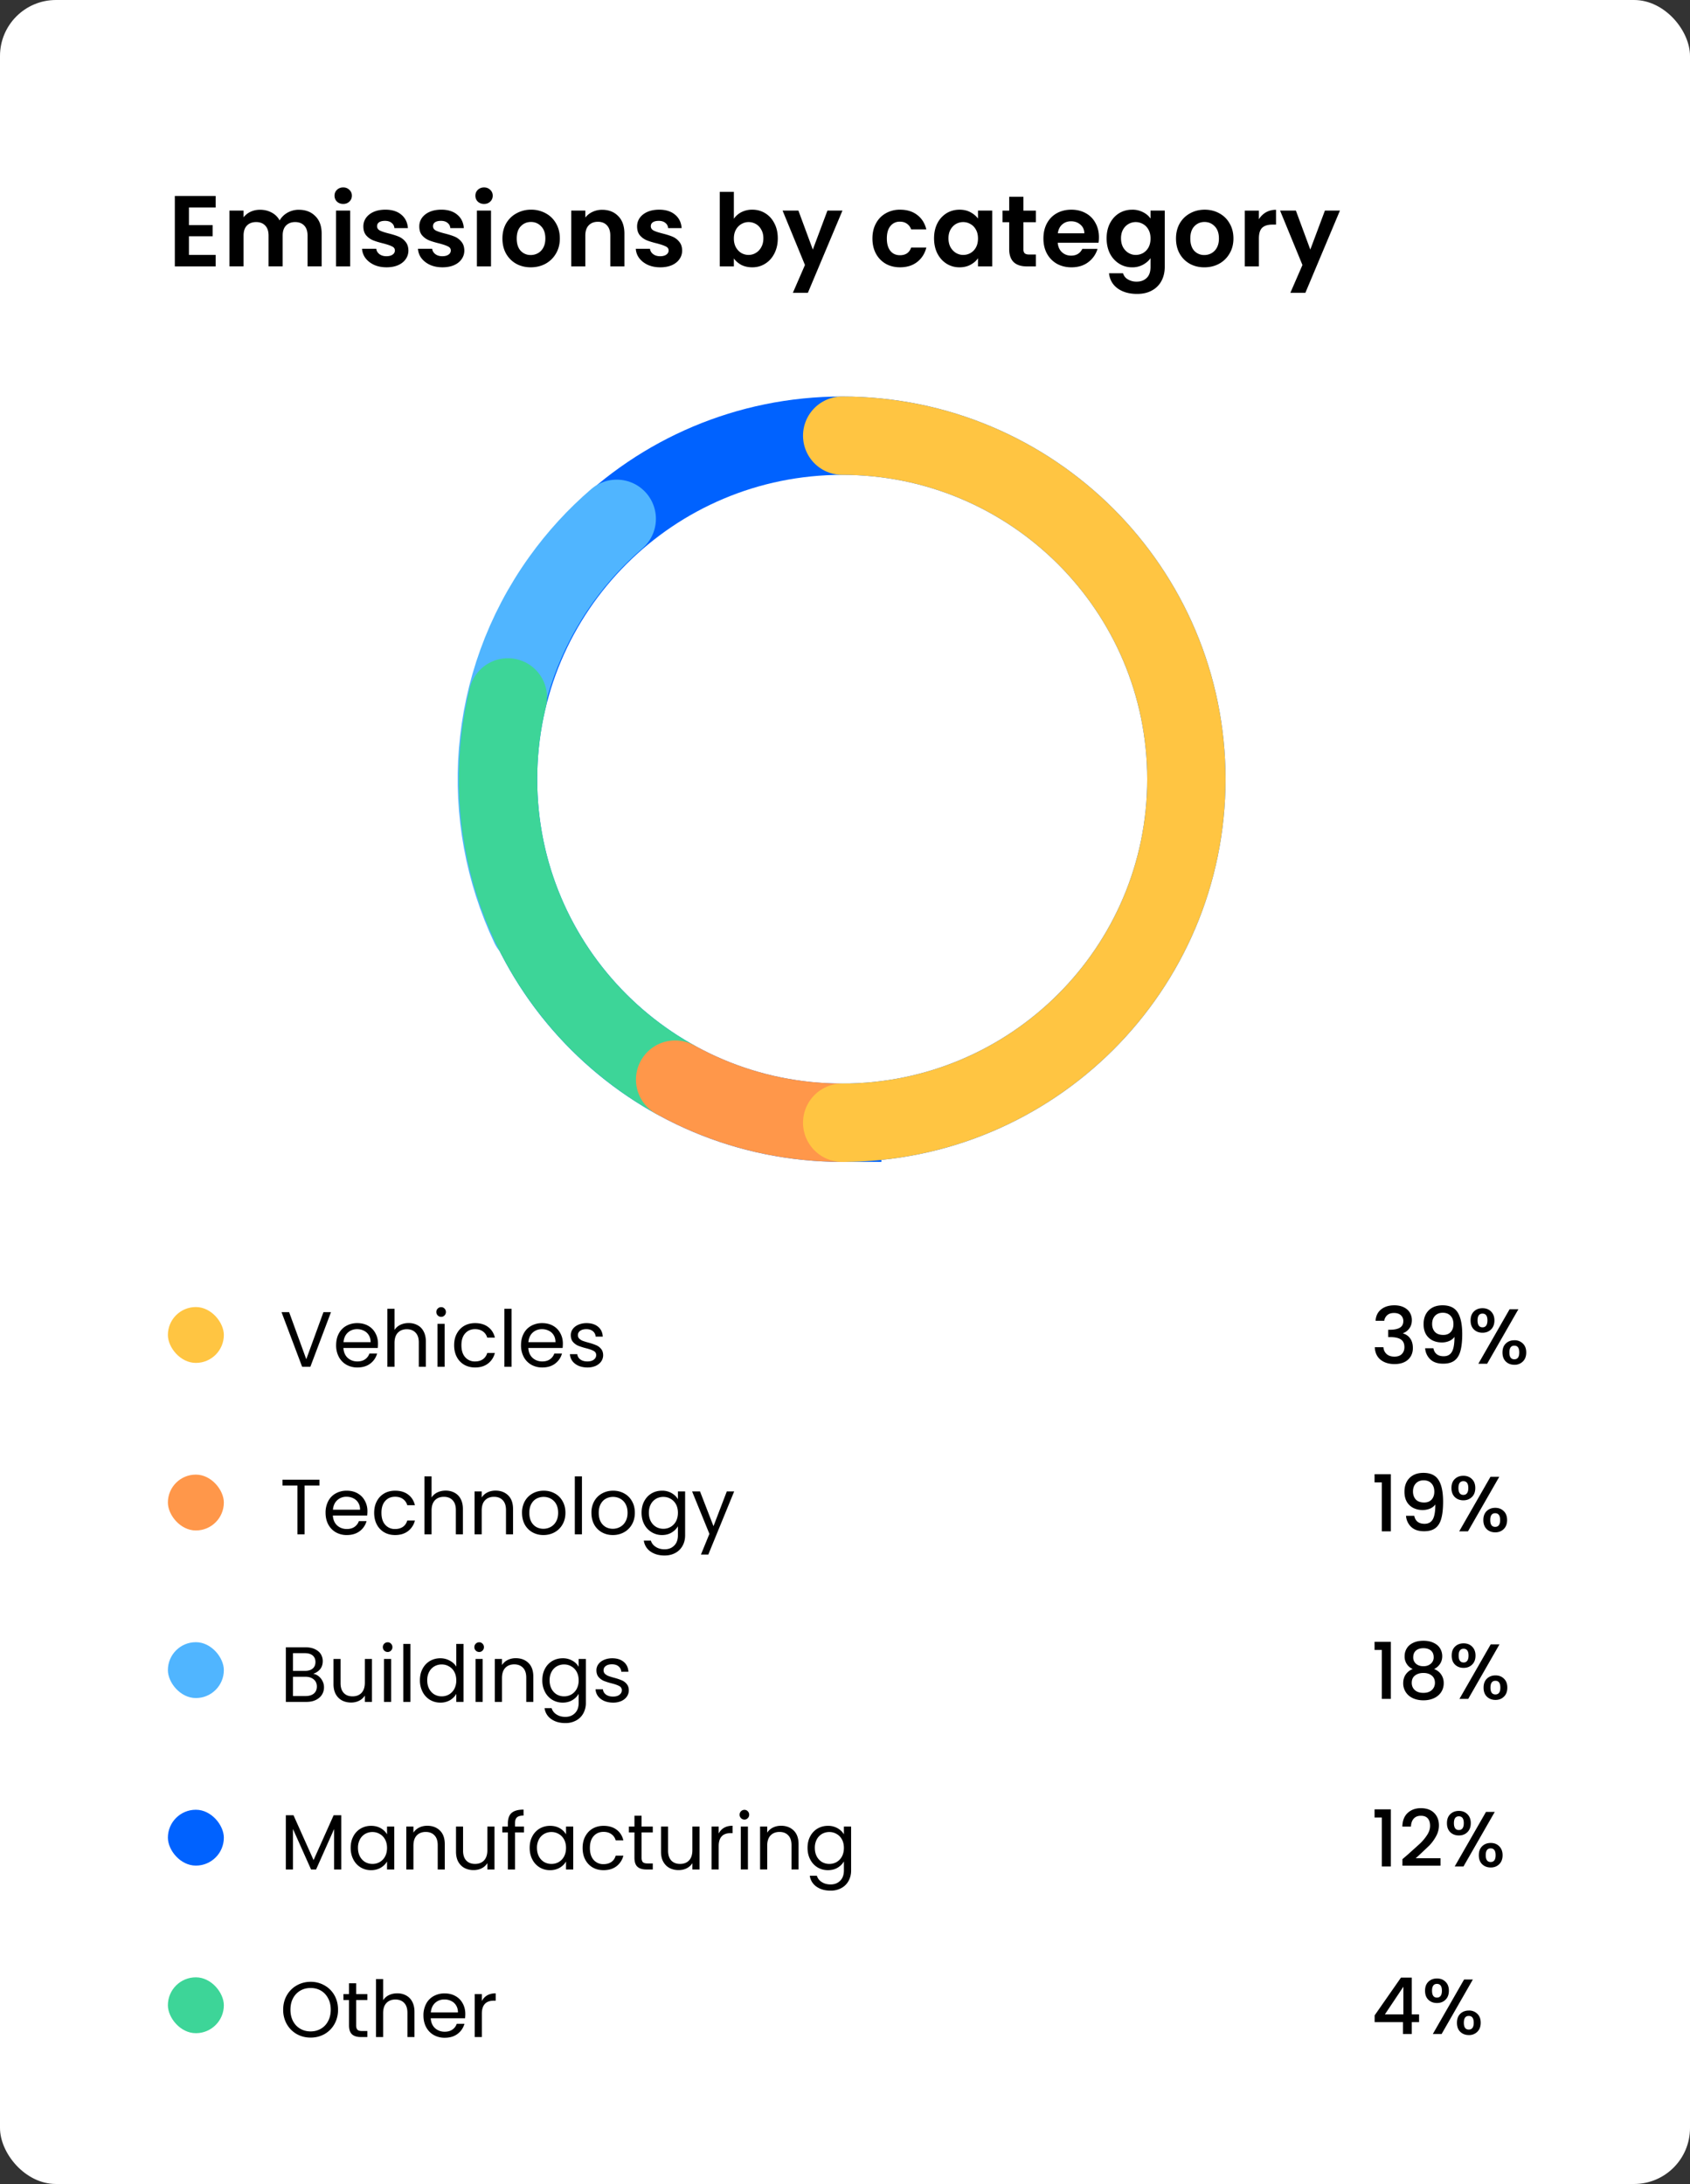 <svg xmlns="http://www.w3.org/2000/svg" width="171" height="221" fill="none" xmlns:v="https://vecta.io/nano"><rect width="100%" height="100%" fill="#333333" stroke="none"/><rect width="171" height="221" rx="5.664" fill="#fff"/><path d="M19.118 20.993v1.784h2.396v1.132h-2.396v1.886h2.701v1.162H17.69v-7.126h4.129v1.162h-2.701zm11.114.234c.693 0 1.25.214 1.672.642.428.421.642 1.013.642 1.774v3.313h-1.427v-3.119c0-.442-.112-.778-.336-1.009-.224-.238-.53-.357-.918-.357s-.697.119-.928.357c-.224.231-.336.567-.336 1.009v3.119h-1.427v-3.119c0-.442-.112-.778-.336-1.009-.224-.238-.53-.357-.918-.357-.394 0-.707.119-.938.357-.224.231-.336.567-.336 1.009v3.119h-1.427v-5.648h1.427v.683a1.91 1.91 0 0 1 .703-.561c.292-.136.612-.204.958-.204.442 0 .836.095 1.183.285a1.93 1.93 0 0 1 .805.795c.184-.326.449-.588.795-.785.353-.197.734-.296 1.142-.296zm4.494-.591c-.252 0-.462-.078-.632-.234-.163-.163-.245-.364-.245-.601s.082-.435.245-.591c.17-.163.381-.245.632-.245s.459.082.622.245a.77.77 0 0 1 .255.591.8.8 0 0 1-.255.601c-.163.156-.37.234-.622.234zm.703.673v5.648h-1.427v-5.648h1.427zm3.673 5.74c-.462 0-.877-.082-1.244-.245-.367-.17-.659-.398-.877-.683a1.74 1.74 0 0 1-.347-.948h1.437c.027.218.133.398.316.54.19.143.425.214.703.214.272 0 .483-.054.632-.163a.49.49 0 0 0 .234-.418c0-.184-.095-.319-.285-.408-.183-.095-.479-.197-.887-.306-.421-.102-.768-.207-1.04-.316a1.85 1.85 0 0 1-.693-.5c-.19-.224-.285-.527-.285-.907 0-.313.088-.598.265-.856.184-.258.442-.462.775-.612.34-.149.737-.224 1.193-.224.673 0 1.21.17 1.611.51.401.333.622.785.663 1.356h-1.366c-.02-.224-.115-.401-.285-.53-.163-.136-.384-.204-.663-.204-.258 0-.459.048-.601.143-.136.095-.204.228-.204.398 0 .19.095.337.285.438.19.095.486.194.887.296.408.102.744.207 1.009.316a1.72 1.72 0 0 1 .683.51c.197.224.299.523.306.897 0 .326-.092.619-.275.877-.177.258-.435.462-.775.612-.333.143-.724.214-1.172.214zm5.657 0c-.462 0-.877-.082-1.244-.245-.367-.17-.659-.398-.877-.683a1.74 1.74 0 0 1-.347-.948h1.438c.027.218.133.398.316.54.19.143.425.214.703.214.272 0 .483-.054.632-.163a.49.49 0 0 0 .235-.418c0-.184-.095-.319-.285-.408-.184-.095-.479-.197-.887-.306-.421-.102-.768-.207-1.04-.316a1.85 1.85 0 0 1-.693-.5c-.19-.224-.285-.527-.285-.907 0-.313.088-.598.265-.856.184-.258.442-.462.775-.612.34-.149.737-.224 1.193-.224.673 0 1.21.17 1.611.51.401.333.622.785.663 1.356h-1.366c-.02-.224-.116-.401-.285-.53-.163-.136-.384-.204-.663-.204-.258 0-.459.048-.601.143-.136.095-.204.228-.204.398 0 .19.095.337.285.438.19.095.486.194.887.296.408.102.744.207 1.009.316s.493.279.683.51c.197.224.299.523.306.897 0 .326-.092.619-.275.877-.177.258-.435.462-.775.612-.333.143-.724.214-1.172.214zm4.22-6.412c-.252 0-.462-.078-.632-.234-.163-.163-.245-.364-.245-.601s.082-.435.245-.591c.17-.163.381-.245.632-.245s.459.082.622.245a.77.77 0 0 1 .255.591.8.8 0 0 1-.255.601c-.163.156-.37.234-.622.234zm.703.673v5.648h-1.427v-5.648h1.427zm4.02 5.74c-.544 0-1.033-.119-1.468-.357-.435-.245-.778-.588-1.03-1.03-.245-.442-.367-.951-.367-1.529s.126-1.087.377-1.529c.258-.442.608-.782 1.05-1.02a3 3 0 0 1 1.478-.367 3 3 0 0 1 1.478.367c.442.238.788.578 1.04 1.02.258.442.387.951.387 1.529s-.133 1.087-.398 1.529a2.71 2.71 0 0 1-1.06 1.03c-.442.238-.938.357-1.488.357zm0-1.244a1.49 1.49 0 0 0 .724-.184c.231-.129.415-.319.55-.571s.204-.557.204-.918c0-.537-.143-.948-.428-1.234-.279-.292-.622-.438-1.03-.438s-.751.146-1.03.438c-.272.285-.408.697-.408 1.234s.133.951.398 1.244a1.35 1.35 0 0 0 1.02.428zm7.225-4.577c.673 0 1.217.214 1.631.642.415.421.622 1.013.622 1.774v3.313h-1.427v-3.119c0-.448-.112-.792-.336-1.03-.224-.245-.53-.367-.917-.367-.394 0-.707.122-.938.367-.224.238-.336.581-.336 1.03v3.119h-1.427v-5.648h1.427v.703c.19-.245.432-.435.724-.571.299-.143.625-.214.979-.214zm5.873 5.821c-.462 0-.877-.082-1.244-.245-.367-.17-.659-.398-.877-.683a1.74 1.74 0 0 1-.347-.948h1.437c.027.218.132.398.316.54.19.143.425.214.703.214.272 0 .483-.054.632-.163a.49.49 0 0 0 .234-.418c0-.184-.095-.319-.285-.408-.184-.095-.479-.197-.887-.306-.421-.102-.768-.207-1.04-.316a1.85 1.85 0 0 1-.693-.5c-.19-.224-.285-.527-.285-.907 0-.313.088-.598.265-.856.183-.258.442-.462.775-.612.34-.149.737-.224 1.193-.224.673 0 1.21.17 1.611.51.401.333.622.785.663 1.356h-1.366c-.02-.224-.115-.401-.285-.53-.163-.136-.384-.204-.663-.204-.258 0-.459.048-.601.143-.136.095-.204.228-.204.398 0 .19.095.337.285.438.19.095.486.194.887.296.408.102.744.207 1.009.316a1.72 1.72 0 0 1 .683.51c.197.224.299.523.306.897 0 .326-.092.619-.275.877-.177.258-.435.462-.775.612-.333.143-.724.214-1.172.214zm7.454-4.914a2.05 2.05 0 0 1 .754-.663 2.37 2.37 0 0 1 1.111-.255c.483 0 .918.119 1.305.357.394.238.703.578.928 1.02.231.435.347.941.347 1.519s-.115 1.091-.347 1.539c-.224.442-.534.785-.928 1.03-.387.245-.822.367-1.305.367-.421 0-.792-.082-1.111-.245a2.21 2.21 0 0 1-.754-.652v.805h-1.427v-7.544h1.427v2.722zm2.987 1.978c0-.34-.071-.632-.214-.877-.136-.251-.319-.442-.55-.571-.224-.129-.469-.194-.734-.194-.258 0-.503.068-.734.204-.224.129-.408.319-.55.571-.136.252-.204.547-.204.887s.068.635.204.887c.143.252.326.445.55.581.231.129.476.194.734.194a1.39 1.39 0 0 0 .734-.204c.231-.136.415-.33.55-.581.143-.252.214-.55.214-.897zm8-2.803l-3.497 8.319h-1.519l1.223-2.814-2.263-5.505h1.601l1.458 3.945 1.478-3.945h1.519zm3.035 2.824c0-.584.119-1.094.357-1.529.238-.442.567-.782.989-1.02a2.83 2.83 0 0 1 1.448-.367c.7 0 1.278.177 1.733.53.462.347.771.836.928 1.468h-1.539a1.09 1.09 0 0 0-.418-.571c-.19-.143-.428-.214-.714-.214a1.17 1.17 0 0 0-.969.448c-.238.292-.357.71-.357 1.254 0 .537.119.955.357 1.254.238.292.561.438.969.438.578 0 .955-.258 1.132-.775h1.539c-.156.612-.466 1.098-.928 1.458s-1.04.54-1.733.54c-.544 0-1.026-.119-1.448-.357-.421-.245-.751-.585-.989-1.02-.238-.442-.357-.955-.357-1.539zm6.235-.02c0-.571.112-1.077.336-1.519a2.55 2.55 0 0 1 .928-1.02c.394-.238.833-.357 1.315-.357.421 0 .788.085 1.101.255.319.17.574.384.765.642v-.805h1.438v5.648h-1.438v-.826c-.183.265-.438.486-.765.663-.319.17-.69.255-1.111.255-.476 0-.911-.122-1.305-.367-.387-.245-.697-.588-.928-1.03-.224-.448-.336-.962-.336-1.539zm4.445.02c0-.347-.068-.642-.204-.887-.136-.251-.319-.442-.55-.571-.231-.136-.479-.204-.744-.204s-.51.064-.734.194-.408.319-.55.571c-.136.245-.204.537-.204.877s.068.639.204.897c.143.252.326.445.55.581.231.136.476.204.734.204a1.5 1.5 0 0 0 .744-.194c.231-.136.415-.326.55-.571.136-.252.204-.551.204-.897zm4.595-1.651v2.732c0 .19.044.33.133.418.095.082.251.122.469.122h.662v1.203h-.897c-1.203 0-1.804-.584-1.804-1.753v-2.722h-.673v-1.172h.673v-1.397h1.437v1.397h1.264v1.172h-1.264zm7.643 1.529c0 .204-.014.387-.041.55h-4.129c.034.408.177.727.429.958s.56.347.927.347c.53 0 .908-.228 1.132-.683h1.539c-.163.544-.475.992-.938 1.346-.462.347-1.029.52-1.702.52-.544 0-1.033-.119-1.468-.357a2.62 2.62 0 0 1-1.009-1.03c-.238-.442-.357-.951-.357-1.529 0-.584.119-1.098.357-1.539s.571-.782.999-1.02.921-.357 1.478-.357c.537 0 1.016.116 1.437.347a2.39 2.39 0 0 1 .989.989c.238.421.357.907.357 1.458zm-1.478-.408c-.007-.367-.14-.659-.398-.877-.258-.224-.574-.336-.948-.336-.353 0-.652.109-.897.326-.238.211-.384.506-.438.887h2.681zm4.834-2.386a2.33 2.33 0 0 1 1.111.255c.32.163.571.377.754.642v-.805h1.438v5.688c0 .523-.105.989-.316 1.397a2.31 2.31 0 0 1-.948.979c-.422.245-.931.367-1.529.367-.802 0-1.462-.187-1.978-.561-.51-.374-.799-.883-.867-1.529h1.417a1.04 1.04 0 0 0 .48.612 1.68 1.68 0 0 0 .907.235c.414 0 .751-.126 1.009-.377.258-.245.387-.618.387-1.121v-.877c-.183.265-.438.486-.764.663a2.24 2.24 0 0 1-1.101.265c-.476 0-.911-.122-1.305-.367a2.6 2.6 0 0 1-.938-1.03c-.224-.448-.336-.962-.336-1.539 0-.571.112-1.077.336-1.519.231-.442.54-.782.928-1.02.394-.238.832-.357 1.315-.357zm1.865 2.916c0-.347-.067-.642-.203-.887-.136-.251-.32-.442-.551-.571a1.44 1.44 0 0 0-.744-.204c-.265 0-.51.064-.734.194a1.49 1.49 0 0 0-.551.571c-.136.245-.204.537-.204.877s.068.639.204.897a1.57 1.57 0 0 0 .551.581c.231.136.476.204.734.204a1.5 1.5 0 0 0 .744-.194c.231-.136.415-.326.551-.571.136-.252.203-.551.203-.897zm5.442 2.916c-.544 0-1.033-.119-1.468-.357-.435-.245-.779-.588-1.03-1.03-.245-.442-.367-.951-.367-1.529s.126-1.087.377-1.529c.258-.442.608-.782 1.05-1.02.442-.245.935-.367 1.478-.367s1.037.122 1.479.367c.441.238.788.578 1.039 1.02.259.442.388.951.388 1.529s-.133 1.087-.398 1.529c-.258.442-.611.785-1.06 1.03-.442.238-.938.357-1.488.357zm0-1.244c.258 0 .499-.061.723-.184a1.39 1.39 0 0 0 .551-.571c.136-.252.204-.557.204-.918 0-.537-.143-.948-.428-1.234-.279-.292-.622-.438-1.03-.438s-.751.146-1.03.438c-.271.285-.407.697-.407 1.234s.132.951.397 1.244a1.35 1.35 0 0 0 1.02.428zm5.522-3.619a2.01 2.01 0 0 1 .714-.703c.299-.17.638-.255 1.019-.255v1.499h-.377c-.449 0-.789.105-1.02.316-.224.211-.336.578-.336 1.101v2.814h-1.427v-5.648h1.427v.877zm8.199-.877l-3.496 8.319h-1.519l1.223-2.814-2.263-5.505h1.6l1.458 3.945 1.478-3.945h1.519z" fill="#000"/><rect x="16.987" y="132.261" width="5.662" height="5.652" rx="2.826" fill="#ffc542"/><path d="M33.489 132.778l-2.085 5.526h-.833l-2.085-5.526h.769l1.736 4.765 1.737-4.765h.761zm4.756 3.187a4.22 4.22 0 0 1-.024.436h-3.473c.026.428.172.764.436 1.007.27.238.595.357.975.357.312 0 .571-.071.777-.214a1.17 1.17 0 0 0 .444-.587h.777c-.116.418-.349.759-.698 1.023s-.782.389-1.3.389a2.22 2.22 0 0 1-1.11-.278 1.98 1.98 0 0 1-.761-.785 2.47 2.47 0 0 1-.277-1.189c0-.45.09-.843.27-1.182s.431-.597.753-.777a2.25 2.25 0 0 1 1.126-.277c.412 0 .777.09 1.094.269a1.83 1.83 0 0 1 .729.746c.175.312.262.666.262 1.062zm-.745-.151c0-.274-.061-.51-.182-.705-.122-.201-.288-.352-.499-.452-.206-.106-.436-.159-.69-.159-.365 0-.677.117-.936.349-.254.233-.399.555-.436.967H37.5zm3.854-1.934c.328 0 .624.071.888.214.264.137.47.346.618.626s.23.621.23 1.023v2.561h-.714v-2.458c0-.433-.108-.764-.325-.991-.217-.233-.513-.349-.888-.349-.381 0-.684.119-.912.357-.222.238-.333.584-.333 1.039v2.402h-.722v-5.867h.722v2.141a1.43 1.43 0 0 1 .587-.516c.254-.121.536-.182.848-.182zm3.288-.627c-.137 0-.254-.047-.349-.142s-.143-.212-.143-.349.048-.254.143-.349.211-.143.349-.143a.44.44 0 0 1 .333.143c.095.095.143.211.143.349a.47.47 0 0 1-.143.349.44.44 0 0 1-.333.142zm.349.706v4.345h-.722v-4.345h.722zm.96 2.165c0-.45.09-.841.27-1.174s.428-.6.745-.785c.322-.185.69-.277 1.102-.277.534 0 .973.129 1.316.388.349.259.579.619.69 1.079h-.777c-.074-.265-.219-.474-.436-.627-.211-.153-.476-.23-.793-.23-.412 0-.745.143-.999.428s-.381.68-.381 1.198.127.927.381 1.213a1.27 1.27 0 0 0 .999.428c.317 0 .581-.074.793-.222a1.12 1.12 0 0 0 .436-.634h.777c-.116.444-.349.801-.698 1.07s-.785.397-1.308.397c-.412 0-.78-.093-1.102-.278a1.94 1.94 0 0 1-.745-.785c-.179-.338-.27-.735-.27-1.189zm5.807-3.687v5.867h-.722v-5.867h.722zm5.194 3.528a4.22 4.22 0 0 1-.024.436h-3.473c.026.428.172.764.436 1.007.27.238.595.357.975.357.312 0 .571-.071.777-.214a1.17 1.17 0 0 0 .444-.587h.777c-.116.418-.349.759-.698 1.023s-.782.389-1.3.389a2.22 2.22 0 0 1-1.11-.278 1.98 1.98 0 0 1-.761-.785 2.47 2.47 0 0 1-.277-1.189c0-.45.09-.843.27-1.182s.431-.597.753-.777a2.25 2.25 0 0 1 1.126-.277c.412 0 .777.09 1.094.269a1.83 1.83 0 0 1 .73.746c.174.312.262.666.262 1.062zm-.745-.151c0-.274-.061-.51-.182-.705a1.14 1.14 0 0 0-.499-.452c-.206-.106-.436-.159-.69-.159-.365 0-.677.117-.936.349-.254.233-.399.555-.436.967h2.743zm3.236 2.562c-.333 0-.632-.056-.896-.167-.264-.116-.473-.275-.626-.476s-.238-.441-.254-.705h.745a.74.74 0 0 0 .301.531c.185.137.425.206.722.206.275 0 .492-.061.65-.182s.238-.275.238-.46c0-.191-.085-.331-.254-.42-.169-.096-.431-.188-.785-.278a6.46 6.46 0 0 1-.793-.254c-.201-.09-.375-.219-.523-.388-.143-.175-.214-.402-.214-.682a1.03 1.03 0 0 1 .198-.611c.132-.185.32-.33.563-.436s.521-.166.832-.166c.481 0 .87.121 1.166.364s.455.577.476 1h-.722a.74.74 0 0 0-.278-.548c-.164-.137-.386-.206-.666-.206-.259 0-.465.056-.618.167s-.23.256-.23.436a.5.5 0 0 0 .135.357 1.16 1.16 0 0 0 .349.222c.143.053.338.113.587.182a5.78 5.78 0 0 1 .761.254 1.26 1.26 0 0 1 .5.365c.143.163.217.377.222.642a1.1 1.1 0 0 1-.198.642c-.132.19-.32.341-.563.452a2.01 2.01 0 0 1-.825.159zm79.742-4.729c.032-.492.219-.875.563-1.15s.793-.412 1.332-.412c.37 0 .69.066.959.198s.474.312.611.539a1.46 1.46 0 0 1 .206.769c0 .328-.087.608-.262.841s-.383.388-.626.468v.031c.312.095.555.27.73.524.174.248.261.568.261.959 0 .312-.071.589-.214.833a1.5 1.5 0 0 1-.634.578c-.28.138-.616.207-1.007.207-.571 0-1.042-.146-1.412-.437-.364-.296-.56-.718-.586-1.268h.872c.021.28.129.51.325.69.196.174.46.261.793.261.322 0 .571-.087.745-.261.175-.18.262-.41.262-.69 0-.37-.119-.632-.357-.785-.233-.159-.592-.238-1.078-.238h-.206v-.745h.214c.428-.006.753-.077.975-.214s.341-.355.341-.651a.77.77 0 0 0-.246-.602c-.164-.154-.396-.23-.698-.23-.296 0-.526.076-.69.23a.9.9 0 0 0-.293.555h-.88zm5.85 2.783c.053.264.166.465.341.603s.409.206.705.206c.376 0 .65-.148.825-.444s.262-.801.262-1.515c-.127.18-.307.32-.54.42a1.89 1.89 0 0 1-.745.143c-.344 0-.655-.069-.936-.206-.28-.143-.502-.352-.666-.626-.158-.281-.237-.619-.237-1.015 0-.582.169-1.044.507-1.388.344-.349.814-.523 1.411-.523.719 0 1.229.24 1.531.721s.46 1.208.46 2.197c0 .682-.059 1.239-.175 1.673-.111.433-.306.761-.587.983s-.668.333-1.165.333c-.566 0-1.002-.148-1.309-.444a1.69 1.69 0 0 1-.515-1.118h.833zm1.007-1.348c.317 0 .565-.098.745-.293.185-.201.277-.466.277-.793 0-.365-.097-.648-.293-.849-.19-.206-.452-.309-.785-.309s-.597.106-.793.317c-.19.206-.285.479-.285.817 0 .322.092.589.277.801.191.206.476.309.857.309zm2.757-1.467c0-.386.111-.687.333-.904.227-.222.518-.333.872-.333s.643.111.865.333.341.518.341.904-.114.69-.341.912-.511.333-.865.333-.645-.111-.872-.333-.333-.526-.333-.912zm4.837-1.134L150.472 138h-.888l3.164-5.519h.888zm-3.632.444c-.333 0-.499.23-.499.69s.166.698.499.698c.159 0 .28-.056.365-.167s.135-.293.135-.531c0-.46-.167-.69-.5-.69zm2.022 3.933c0-.386.111-.687.333-.904.228-.222.518-.333.872-.333a1.16 1.16 0 0 1 .857.333c.227.217.341.518.341.904s-.114.69-.341.912a1.16 1.16 0 0 1-.857.333c-.354 0-.644-.111-.872-.333-.222-.222-.333-.526-.333-.912zm1.198-.69c-.334 0-.5.23-.5.69s.166.69.5.69.499-.23.499-.69-.166-.69-.499-.69z" fill="#000"/><rect x="16.987" y="149.217" width="5.662" height="5.652" rx="2.826" fill="#ff974a"/><path d="M32.324 149.734v.587h-1.506v4.94h-.721v-4.94h-1.515v-.587h3.742zm4.853 3.188c0 .137-.008.282-.024.436H33.68c.026.428.172.764.436 1.007.27.238.595.357.975.357.312 0 .571-.072.777-.215.212-.148.359-.343.444-.586h.777a1.89 1.89 0 0 1-.698 1.023c-.349.259-.782.388-1.3.388a2.22 2.22 0 0 1-1.11-.277 1.98 1.98 0 0 1-.761-.785c-.185-.344-.278-.74-.278-1.19a2.48 2.48 0 0 1 .27-1.181 1.87 1.87 0 0 1 .753-.777 2.25 2.25 0 0 1 1.126-.278c.412 0 .777.09 1.094.27s.56.428.73.745a2.14 2.14 0 0 1 .262 1.063zm-.745-.151c0-.275-.061-.51-.182-.706a1.15 1.15 0 0 0-.5-.452c-.206-.105-.436-.158-.69-.158a1.35 1.35 0 0 0-.936.349c-.254.232-.399.555-.436.967h2.743zm1.428.309c0-.449.09-.84.27-1.173a1.94 1.94 0 0 1 .745-.785c.322-.185.69-.278 1.102-.278.534 0 .973.13 1.316.389.349.259.579.618.69 1.078h-.777c-.074-.264-.219-.473-.436-.626-.211-.154-.476-.23-.793-.23-.412 0-.745.143-.999.428s-.381.679-.381 1.197c0 .524.127.928.381 1.213a1.27 1.27 0 0 0 .999.429c.317 0 .581-.074.793-.222s.357-.36.436-.635h.777a1.93 1.93 0 0 1-.698 1.071c-.349.264-.785.396-1.308.396-.412 0-.78-.092-1.102-.277a1.94 1.94 0 0 1-.745-.785c-.179-.338-.27-.735-.27-1.19zm7.243-2.244c.328 0 .624.072.888.214a1.45 1.45 0 0 1 .618.627c.153.28.23.621.23 1.023v2.561h-.714v-2.458c0-.434-.108-.764-.325-.991-.217-.233-.513-.349-.888-.349-.38 0-.684.119-.912.357-.222.237-.333.584-.333 1.038v2.403h-.722v-5.868h.722v2.141a1.42 1.42 0 0 1 .587-.515c.254-.122.537-.183.848-.183zm5.032 0c.529 0 .957.162 1.285.484s.492.777.492 1.38v2.561h-.714v-2.458c0-.434-.108-.764-.325-.991-.217-.233-.513-.349-.888-.349-.381 0-.685.119-.912.357s-.333.584-.333 1.038v2.403h-.721v-4.345h.721v.618c.143-.222.336-.394.579-.515s.521-.183.817-.183zm4.85 4.496c-.407 0-.777-.092-1.11-.277a2.02 2.02 0 0 1-.777-.785c-.185-.344-.278-.74-.278-1.19a2.35 2.35 0 0 1 .285-1.173 1.98 1.98 0 0 1 .793-.785c.333-.185.706-.278 1.118-.278s.785.093 1.118.278c.333.179.595.439.785.777.196.338.293.732.293 1.181s-.1.846-.301 1.19a2.05 2.05 0 0 1-.801.785c-.338.185-.714.277-1.126.277zm0-.634a1.52 1.52 0 0 0 .73-.183 1.36 1.36 0 0 0 .547-.547c.143-.243.214-.539.214-.888s-.069-.645-.206-.888a1.32 1.32 0 0 0-.539-.539 1.47 1.47 0 0 0-.721-.182 1.49 1.49 0 0 0-.73.182c-.217.116-.391.296-.523.539s-.198.539-.198.888.063.653.19.896a1.34 1.34 0 0 0 .523.547 1.48 1.48 0 0 0 .714.175zm3.898-5.305v5.868h-.721v-5.868h.721zm3.125 5.939c-.407 0-.777-.092-1.11-.277a2.02 2.02 0 0 1-.777-.785c-.185-.344-.278-.74-.278-1.19a2.35 2.35 0 0 1 .285-1.173 1.98 1.98 0 0 1 .793-.785c.333-.185.706-.278 1.118-.278s.785.093 1.118.278c.333.179.595.439.785.777.196.338.293.732.293 1.181s-.1.846-.301 1.19a2.05 2.05 0 0 1-.801.785c-.338.185-.714.277-1.126.277zm0-.634a1.52 1.52 0 0 0 .73-.183 1.36 1.36 0 0 0 .547-.547c.143-.243.214-.539.214-.888s-.069-.645-.206-.888a1.32 1.32 0 0 0-.539-.539 1.47 1.47 0 0 0-.721-.182 1.49 1.49 0 0 0-.73.182c-.217.116-.391.296-.523.539s-.198.539-.198.888.063.653.19.896a1.34 1.34 0 0 0 .523.547 1.48 1.48 0 0 0 .714.175zm4.969-3.854a1.91 1.91 0 0 1 .983.246c.285.164.497.37.634.619v-.793h.729v4.44c0 .396-.085.748-.254 1.054a1.8 1.8 0 0 1-.73.73c-.312.174-.677.262-1.094.262-.571 0-1.047-.135-1.427-.405a1.58 1.58 0 0 1-.674-1.102h.714c.079.264.243.476.492.634.248.164.547.246.896.246.397 0 .719-.124.967-.372.254-.249.381-.598.381-1.047v-.912c-.143.254-.354.465-.634.634s-.608.254-.983.254a2.01 2.01 0 0 1-1.791-1.086c-.18-.344-.27-.735-.27-1.174s.09-.832.27-1.165c.18-.339.425-.6.737-.785s.669-.278 1.054-.278zm1.618 2.236c0-.327-.066-.613-.198-.856s-.312-.428-.539-.555c-.222-.132-.468-.198-.737-.198a1.46 1.46 0 0 0-.737.19 1.38 1.38 0 0 0-.531.555c-.132.243-.198.529-.198.856 0 .333.066.624.198.873.132.243.309.43.531.562a1.46 1.46 0 0 0 .737.191 1.46 1.46 0 0 0 .737-.191c.227-.132.407-.319.539-.562.132-.249.198-.537.198-.865zm5.691-2.164l-2.617 6.39h-.745l.856-2.093-1.752-4.297h.801l1.364 3.52 1.348-3.52h.745zm64.796-.915v-.825h1.649v5.78h-.912v-4.955h-.737zm4.017 3.385c.053.265.166.466.341.603s.409.206.705.206c.376 0 .651-.148.825-.444s.262-.801.262-1.514a1.25 1.25 0 0 1-.539.42 1.92 1.92 0 0 1-.746.143 2.1 2.1 0 0 1-.935-.206 1.61 1.61 0 0 1-.666-.627c-.159-.28-.238-.618-.238-1.015 0-.581.169-1.044.507-1.387.344-.349.814-.524 1.412-.524.718 0 1.229.241 1.53.722.306.476.46 1.208.46 2.196 0 .682-.058 1.24-.175 1.673-.111.434-.306.761-.586.983s-.669.333-1.166.333c-.566 0-1.002-.148-1.308-.444a1.69 1.69 0 0 1-.516-1.118h.833zm1.007-1.347c.317 0 .565-.098.745-.294s.278-.465.278-.793c0-.364-.098-.647-.294-.848-.19-.206-.452-.309-.785-.309s-.597.105-.793.317c-.19.206-.285.478-.285.816 0 .323.092.59.277.801.191.206.476.31.857.31zm2.757-1.467c0-.386.111-.688.333-.904.228-.222.518-.333.873-.333s.642.111.864.333c.227.216.341.518.341.904s-.114.689-.341.911-.51.334-.864.334-.645-.111-.873-.334c-.222-.222-.333-.525-.333-.911zm4.837-1.134l-3.164 5.518h-.888l3.164-5.518h.888zm-3.631.444c-.334 0-.5.23-.5.69s.166.697.5.697c.158 0 .28-.055.364-.166.09-.116.135-.293.135-.531 0-.46-.166-.69-.499-.69zm2.021 3.933c0-.386.111-.688.333-.904.228-.222.518-.333.873-.333.349 0 .634.111.856.333.227.216.341.518.341.904s-.114.689-.341.911-.507.333-.856.333c-.355 0-.645-.111-.873-.333-.222-.222-.333-.525-.333-.911zm1.198-.69c-.333 0-.5.23-.5.69s.167.689.5.689.499-.229.499-.689-.166-.69-.499-.69z" fill="#000"/><rect x="16.987" y="166.174" width="5.662" height="5.652" rx="2.826" fill="#50b5ff"/><path d="M31.689 169.371a1.13 1.13 0 0 1 .547.246c.169.132.301.296.396.491a1.36 1.36 0 0 1 .151.627 1.4 1.4 0 0 1-.214.761c-.143.222-.352.399-.626.531s-.589.19-.959.19h-2.061v-5.526h1.982c.375 0 .695.063.959.19s.463.288.595.5a1.32 1.32 0 0 1 .198.713c0 .328-.09.6-.27.817-.174.211-.407.365-.698.46zm-2.046-.294h1.213c.338 0 .6-.079.785-.237s.277-.378.277-.659-.093-.499-.277-.658-.452-.238-.801-.238h-1.197v1.792zm1.277 2.546c.359 0 .64-.085.84-.254s.301-.405.301-.706c0-.306-.106-.547-.317-.721-.211-.18-.494-.27-.848-.27h-1.253v1.951h1.277zm6.718-3.751v4.345h-.721v-.642c-.138.222-.33.396-.579.523-.243.122-.513.183-.809.183-.338 0-.642-.069-.912-.206-.27-.143-.484-.355-.642-.635-.153-.28-.23-.621-.23-1.023v-2.545h.714v2.45c0 .428.108.759.325.991s.513.341.888.341c.386 0 .69-.119.912-.356s.333-.585.333-1.039v-2.387h.721zm1.591-.706c-.138 0-.254-.047-.349-.142s-.143-.212-.143-.349.048-.254.143-.349.211-.143.349-.143a.44.44 0 0 1 .333.143c.095.095.143.211.143.349a.47.47 0 0 1-.143.349.44.44 0 0 1-.333.142zm.349.706v4.345h-.722v-4.345h.722zm1.951-1.522v5.867h-.722v-5.867h.722zm.96 3.679c0-.444.09-.833.27-1.166a1.96 1.96 0 0 1 .737-.785 2.07 2.07 0 0 1 1.063-.277 1.94 1.94 0 0 1 .944.238c.291.153.513.356.666.61v-2.299h.73v5.867h-.73v-.816c-.143.259-.354.473-.634.642a1.91 1.91 0 0 1-.983.246c-.386 0-.737-.096-1.055-.286a1.99 1.99 0 0 1-.737-.801 2.49 2.49 0 0 1-.27-1.173zm3.679.008c0-.328-.066-.613-.198-.857a1.36 1.36 0 0 0-.539-.555c-.222-.132-.468-.198-.737-.198a1.47 1.47 0 0 0-.737.19 1.38 1.38 0 0 0-.531.556c-.132.243-.198.528-.198.856s.066.624.198.872c.132.243.309.431.531.563a1.46 1.46 0 0 0 .737.19 1.46 1.46 0 0 0 .737-.19 1.42 1.42 0 0 0 .539-.563 1.81 1.81 0 0 0 .198-.864zm2.322-2.871c-.138 0-.254-.047-.349-.142s-.143-.212-.143-.349.048-.254.143-.349.211-.143.349-.143a.44.44 0 0 1 .333.143c.095.095.143.211.143.349a.47.47 0 0 1-.143.349.44.44 0 0 1-.333.142zm.349.706v4.345h-.722v-4.345h.722zm3.347-.079c.529 0 .957.161 1.285.484.328.317.492.777.492 1.379v2.561h-.714v-2.458c0-.433-.108-.764-.325-.991s-.513-.349-.888-.349c-.381 0-.684.119-.912.357-.222.238-.333.584-.333 1.039v2.402h-.722v-4.345h.722v.619c.143-.222.336-.394.579-.516a1.84 1.84 0 0 1 .817-.182zm4.747.008a1.91 1.91 0 0 1 .983.246 1.62 1.62 0 0 1 .634.618v-.793h.73v4.44a2.15 2.15 0 0 1-.254 1.055 1.79 1.79 0 0 1-.73.729 2.2 2.2 0 0 1-1.094.262c-.571 0-1.047-.135-1.427-.404a1.58 1.58 0 0 1-.674-1.102h.714a1.12 1.12 0 0 0 .492.634c.248.164.547.246.896.246.396 0 .719-.124.967-.373.254-.248.381-.597.381-1.047v-.911a1.74 1.74 0 0 1-.634.634c-.28.169-.608.254-.983.254-.386 0-.737-.096-1.055-.286a1.99 1.99 0 0 1-.737-.801 2.49 2.49 0 0 1-.27-1.173c0-.444.09-.833.27-1.166a1.96 1.96 0 0 1 .737-.785c.317-.185.669-.277 1.055-.277zm1.617 2.236c0-.328-.066-.613-.198-.857a1.36 1.36 0 0 0-.539-.555c-.222-.132-.468-.198-.737-.198a1.47 1.47 0 0 0-.737.19c-.222.127-.399.312-.531.556s-.198.528-.198.856.066.624.198.872c.132.243.309.431.531.563a1.46 1.46 0 0 0 .737.19 1.46 1.46 0 0 0 .737-.19 1.42 1.42 0 0 0 .539-.563 1.81 1.81 0 0 0 .198-.864zm3.487 2.252c-.333 0-.632-.056-.896-.167-.264-.116-.473-.275-.626-.476s-.238-.441-.254-.705h.745c.021.216.122.394.301.531.185.137.425.206.722.206.275 0 .492-.061.65-.182s.238-.275.238-.46a.45.45 0 0 0-.254-.42c-.169-.096-.431-.188-.785-.278a6.28 6.28 0 0 1-.793-.254c-.201-.089-.375-.219-.523-.388-.143-.175-.214-.402-.214-.682a1.03 1.03 0 0 1 .198-.611c.132-.185.32-.33.563-.436s.521-.166.833-.166c.481 0 .87.121 1.166.365s.455.576.476.999h-.721a.74.74 0 0 0-.278-.548c-.164-.137-.386-.206-.666-.206-.259 0-.465.056-.618.167s-.23.256-.23.436a.5.5 0 0 0 .135.357 1.16 1.16 0 0 0 .349.222c.143.053.338.113.587.182a5.77 5.77 0 0 1 .761.254 1.26 1.26 0 0 1 .5.365c.143.163.217.378.222.642a1.1 1.1 0 0 1-.198.642c-.132.19-.32.341-.563.452a2.01 2.01 0 0 1-.825.159zm77.045-5.332v-.824h1.649v5.78h-.912v-4.956h-.737zm3.866 1.935a1.36 1.36 0 0 1-.824-1.3c0-.286.071-.547.214-.785s.356-.426.642-.563c.285-.143.634-.214 1.047-.214.407 0 .753.071 1.038.214.291.137.508.325.65.563s.215.499.215.785c0 .296-.077.557-.23.785a1.49 1.49 0 0 1-.595.515c.301.111.539.293.714.547a1.5 1.5 0 0 1 .261.88 1.62 1.62 0 0 1-.261.912c-.175.264-.418.468-.73.611s-.666.214-1.062.214-.751-.072-1.063-.214-.547-.347-.721-.611a1.62 1.62 0 0 1-.262-.912c0-.344.087-.639.262-.888a1.47 1.47 0 0 1 .705-.539zm2.117-1.189c0-.296-.092-.524-.277-.682s-.439-.238-.761-.238-.569.079-.754.238-.277.388-.277.69a.83.83 0 0 0 .285.65c.196.164.444.246.746.246s.549-.085.745-.254a.82.82 0 0 0 .293-.65zm-1.038 1.585c-.349 0-.635.088-.857.262s-.325.415-.325.738c0 .301.106.547.317.737s.5.277.865.277c.359 0 .642-.095.848-.285s.317-.433.317-.729c0-.318-.108-.563-.325-.738-.211-.174-.492-.262-.84-.262zm2.86-1.76c0-.386.111-.687.333-.904s.518-.333.872-.333.642.111.864.333.341.518.341.904-.114.69-.341.912-.51.333-.864.333-.645-.111-.872-.333-.333-.526-.333-.912zm4.836-1.134l-3.163 5.519h-.889l3.164-5.519h.888zm-3.631.444c-.333 0-.5.23-.5.69s.167.698.5.698a.43.43 0 0 0 .364-.167c.09-.116.135-.293.135-.531 0-.46-.166-.69-.499-.69zm2.022 3.933c0-.386.111-.687.333-.904s.518-.333.872-.333.634.111.856.333c.228.217.341.518.341.904s-.113.69-.341.912c-.222.222-.507.333-.856.333s-.645-.111-.872-.333-.333-.526-.333-.912zm1.197-.69c-.333 0-.5.23-.5.69s.167.69.5.69.499-.23.499-.69-.166-.69-.499-.69z" fill="#000"/><rect x="16.987" y="183.13" width="5.662" height="5.652" rx="2.826" fill="#0062ff"/><path d="M34.528 183.687v5.487h-.722v-4.091l-1.824 4.091h-.508l-1.832-4.099v4.099h-.721v-5.487h.777l2.03 4.535 2.03-4.535h.769zm.954 3.299c0-.444.09-.833.27-1.166a1.96 1.96 0 0 1 .737-.785c.317-.185.669-.278 1.055-.278.381 0 .711.082.991.246s.489.37.626.619v-.793h.73v4.345h-.73v-.809c-.143.254-.357.465-.642.635a1.92 1.92 0 0 1-.983.245 1.97 1.97 0 0 1-1.047-.285 1.99 1.99 0 0 1-.737-.801c-.179-.344-.27-.735-.27-1.173zm3.679.007c0-.327-.066-.613-.198-.856s-.312-.428-.539-.555c-.222-.132-.468-.198-.737-.198a1.46 1.46 0 0 0-.737.19 1.38 1.38 0 0 0-.531.555 1.77 1.77 0 0 0-.198.857c0 .328.066.623.198.872.132.243.309.431.531.563a1.46 1.46 0 0 0 .737.19 1.46 1.46 0 0 0 .737-.19 1.42 1.42 0 0 0 .539-.563c.132-.249.198-.537.198-.865zm4.066-2.243c.529 0 .957.161 1.285.483s.492.777.492 1.38v2.561h-.714v-2.458c0-.434-.108-.764-.325-.991-.217-.233-.513-.349-.888-.349-.381 0-.684.119-.912.357-.222.238-.333.584-.333 1.038v2.403h-.721v-4.345h.721v.618c.143-.222.336-.394.579-.515s.521-.182.817-.182zm6.808.079v4.345h-.722v-.642a1.42 1.42 0 0 1-.579.523c-.243.122-.513.182-.809.182a1.97 1.97 0 0 1-.912-.206c-.27-.142-.484-.354-.642-.634-.153-.28-.23-.621-.23-1.023v-2.545h.714v2.45c0 .428.108.758.325.991.217.227.513.341.888.341.386 0 .69-.119.912-.357s.333-.584.333-1.039v-2.386h.722zm2.986.595h-.912v3.75h-.722v-3.75h-.563v-.595h.563v-.309c0-.487.124-.841.373-1.063.254-.227.658-.341 1.213-.341v.603c-.317 0-.542.063-.674.19s-.19.325-.19.611v.309h.912v.595zm.572 1.562c0-.444.09-.833.27-1.166a1.96 1.96 0 0 1 .737-.785c.317-.185.669-.278 1.055-.278.38 0 .711.082.991.246s.489.37.626.619v-.793h.73v4.345h-.73v-.809c-.143.254-.357.465-.642.635a1.92 1.92 0 0 1-.983.245 1.97 1.97 0 0 1-1.047-.285 1.99 1.99 0 0 1-.737-.801c-.179-.344-.27-.735-.27-1.173zm3.679.007c0-.327-.066-.613-.198-.856s-.312-.428-.539-.555c-.222-.132-.468-.198-.737-.198a1.46 1.46 0 0 0-.737.19 1.38 1.38 0 0 0-.531.555 1.77 1.77 0 0 0-.198.857c0 .328.066.623.198.872.132.243.309.431.531.563a1.46 1.46 0 0 0 .737.19 1.46 1.46 0 0 0 .737-.19 1.42 1.42 0 0 0 .539-.563c.132-.249.198-.537.198-.865zm1.679 0c0-.449.09-.84.27-1.173s.428-.6.745-.785c.322-.185.69-.278 1.102-.278.534 0 .973.13 1.316.389.349.259.579.618.69 1.078h-.777a1.11 1.11 0 0 0-.436-.626c-.212-.153-.476-.23-.793-.23-.412 0-.745.143-.999.428s-.381.679-.381 1.197c0 .524.127.928.381 1.214a1.27 1.27 0 0 0 .999.428c.317 0 .581-.074.793-.222s.357-.36.436-.635h.777a1.93 1.93 0 0 1-.698 1.071c-.349.264-.785.396-1.308.396-.412 0-.78-.092-1.102-.277a1.94 1.94 0 0 1-.745-.785c-.179-.338-.27-.735-.27-1.19zm5.966-1.569v2.561c0 .211.045.362.135.452.09.084.246.126.468.126h.531v.611h-.65c-.402 0-.703-.093-.904-.278s-.301-.489-.301-.911v-2.561h-.563v-.595h.563v-1.094h.721v1.094h1.134v.595h-1.134zm5.862-.595v4.345h-.722v-.642c-.138.222-.33.396-.579.523-.243.122-.513.182-.809.182a1.97 1.97 0 0 1-.912-.206c-.27-.142-.484-.354-.642-.634s-.23-.621-.23-1.023v-2.545h.714v2.45c0 .428.108.758.325.991.217.227.513.341.888.341.386 0 .69-.119.912-.357s.333-.584.333-1.039v-2.386h.722zm1.94.706a1.39 1.39 0 0 1 .539-.579c.238-.138.526-.206.864-.206v.745h-.19c-.809 0-1.213.439-1.213 1.316v2.363h-.722v-4.345h.722v.706zm2.609-1.412a.47.47 0 0 1-.349-.143c-.095-.095-.143-.211-.143-.348s.048-.254.143-.349.212-.143.349-.143a.44.44 0 0 1 .333.143c.095.095.143.211.143.349a.47.47 0 0 1-.143.348c-.09.096-.201.143-.333.143zm.349.706v4.345h-.722v-4.345h.722zm3.347-.079c.529 0 .957.161 1.285.483s.492.777.492 1.38v2.561h-.714v-2.458c0-.434-.108-.764-.325-.991-.217-.233-.513-.349-.888-.349-.381 0-.684.119-.912.357-.222.238-.333.584-.333 1.038v2.403h-.722v-4.345h.722v.618c.143-.222.336-.394.579-.515.248-.122.521-.182.817-.182zm4.747.007a1.91 1.91 0 0 1 .983.246c.285.164.497.37.634.619v-.793h.73v4.44a2.15 2.15 0 0 1-.254 1.055 1.79 1.79 0 0 1-.73.729 2.2 2.2 0 0 1-1.094.262c-.571 0-1.047-.135-1.427-.405a1.58 1.58 0 0 1-.674-1.102h.714a1.12 1.12 0 0 0 .492.635c.249.163.547.245.896.245.396 0 .719-.124.967-.372.254-.249.381-.598.381-1.047v-.912c-.143.254-.354.465-.634.635s-.608.253-.983.253c-.386 0-.737-.095-1.055-.285a2 2 0 0 1-.737-.801c-.18-.344-.27-.735-.27-1.173 0-.444.09-.833.27-1.166a1.96 1.96 0 0 1 .737-.785c.317-.185.669-.278 1.055-.278zm1.617 2.236c0-.327-.066-.613-.198-.856s-.312-.428-.539-.555c-.222-.132-.468-.198-.737-.198a1.46 1.46 0 0 0-.737.19 1.38 1.38 0 0 0-.531.555 1.77 1.77 0 0 0-.198.857c0 .328.066.623.198.872.132.243.309.431.531.563a1.46 1.46 0 0 0 .737.19 1.46 1.46 0 0 0 .737-.19 1.42 1.42 0 0 0 .539-.563c.132-.249.198-.537.198-.865zm53.694-3.079v-.825h1.649v5.781h-.912v-4.956h-.737zm3.39 3.727l1.198-1.079a4.85 4.85 0 0 0 .737-.888c.196-.306.294-.613.294-.92 0-.317-.077-.565-.23-.745s-.384-.27-.706-.27c-.312 0-.555.101-.73.302-.169.195-.259.46-.269.793h-.872c.015-.603.195-1.063.539-1.38s.79-.484 1.324-.484c.576 0 1.025.159 1.348.476s.491.74.491 1.269c0 .38-.097.748-.293 1.102a4.34 4.34 0 0 1-.69.943l-1.015.96-.356.317h2.513v.753h-3.853v-.658l.57-.491zm3.934-3.156c0-.386.111-.687.333-.904.228-.222.518-.333.873-.333s.642.111.864.333.341.518.341.904-.114.69-.341.912-.51.333-.864.333-.645-.111-.873-.333c-.222-.222-.333-.526-.333-.912zm4.837-1.134l-3.164 5.519h-.888l3.164-5.519h.888zm-3.631.444c-.333 0-.5.23-.5.69s.167.697.5.697c.158 0 .28-.055.364-.166.09-.116.135-.293.135-.531 0-.46-.166-.69-.499-.69zm2.022 3.933c0-.386.111-.687.333-.904.227-.222.518-.333.872-.333s.634.111.856.333.341.518.341.904-.114.69-.341.912-.507.333-.856.333-.645-.111-.872-.333-.333-.526-.333-.912zm1.197-.69c-.333 0-.5.23-.5.69s.167.69.5.69.499-.23.499-.69-.166-.69-.499-.69z" fill="#000"/><rect x="16.987" y="200.087" width="5.662" height="5.652" rx="2.826" fill="#3dd598"/><path d="M31.428 206.186c-.513 0-.981-.119-1.403-.357s-.759-.579-1.007-1.007a2.93 2.93 0 0 1-.365-1.459c0-.539.122-1.023.365-1.451.248-.433.584-.769 1.007-1.007s.891-.364 1.403-.364a2.78 2.78 0 0 1 1.411.364 2.59 2.59 0 0 1 .999.999c.243.428.365.915.365 1.459a2.9 2.9 0 0 1-.365 1.459 2.65 2.65 0 0 1-.999 1.007c-.423.238-.893.357-1.411.357zm0-.626c.386 0 .732-.09 1.039-.27a1.86 1.86 0 0 0 .729-.769c.18-.333.27-.719.27-1.158s-.09-.83-.27-1.157c-.174-.333-.415-.59-.721-.77s-.655-.269-1.047-.269-.74.09-1.047.269a1.93 1.93 0 0 0-.73.77c-.174.327-.262.713-.262 1.157s.087.825.262 1.158.423.589.73.769.661.27 1.047.27zm4.608-3.18v2.561c0 .212.045.362.135.452s.246.127.468.127h.531v.61h-.65c-.402 0-.703-.092-.904-.277s-.301-.489-.301-.912v-2.561h-.563v-.595h.563v-1.094h.722v1.094h1.134v.595h-1.134zm4.165-.674c.328 0 .624.071.888.214s.471.346.619.627.23.621.23 1.022v2.561h-.714v-2.458c0-.433-.108-.763-.325-.991s-.513-.349-.888-.349c-.381 0-.685.119-.912.357s-.333.584-.333 1.039v2.402h-.721v-5.867h.721v2.141a1.43 1.43 0 0 1 .587-.516c.254-.121.536-.182.848-.182zm6.88 2.085a4.23 4.23 0 0 1-.024.437h-3.473c.026.428.172.763.436 1.007.27.237.595.356.975.356.312 0 .571-.071.777-.214a1.16 1.16 0 0 0 .444-.587h.777c-.116.418-.349.759-.698 1.023s-.782.389-1.3.389a2.22 2.22 0 0 1-1.11-.278c-.322-.185-.576-.446-.761-.785s-.278-.74-.278-1.189a2.48 2.48 0 0 1 .27-1.181 1.87 1.87 0 0 1 .753-.777 2.25 2.25 0 0 1 1.126-.278c.412 0 .777.09 1.094.27a1.83 1.83 0 0 1 .73.745c.174.312.262.666.262 1.062zm-.745-.15c0-.275-.061-.51-.182-.706a1.15 1.15 0 0 0-.499-.452c-.206-.106-.436-.158-.69-.158-.365 0-.677.116-.936.348-.254.233-.399.555-.436.968h2.744zm2.419-1.15c.127-.248.307-.441.539-.579.238-.137.526-.206.864-.206v.745h-.19c-.809 0-1.213.439-1.213 1.317v2.362h-.722v-4.345h.722v.706zm90.335 2.13v-.682l2.664-3.822h1.094v3.719h.738v.785h-.738v1.205h-.888v-1.205h-2.87zm2.91-3.584l-1.871 2.799H142v-2.799zm2.192.404c0-.386.111-.687.333-.904.227-.222.518-.333.872-.333s.642.111.864.333c.228.217.341.518.341.904s-.113.69-.341.912c-.222.222-.51.333-.864.333s-.645-.111-.872-.333-.333-.526-.333-.912zm4.837-1.134l-3.164 5.519h-.888l3.164-5.519h.888zm-3.632.444c-.333 0-.499.23-.499.69s.166.698.499.698c.159 0 .28-.056.365-.167.09-.116.135-.293.135-.531 0-.46-.167-.69-.5-.69zm2.022 3.933c0-.386.111-.687.333-.904s.518-.333.872-.333a1.16 1.16 0 0 1 .857.333c.227.217.341.518.341.904s-.114.69-.341.912a1.16 1.16 0 0 1-.857.333c-.354 0-.645-.111-.872-.333s-.333-.526-.333-.912zm1.197-.69c-.333 0-.499.23-.499.69s.166.69.499.69.5-.23.5-.69-.167-.69-.5-.69z" fill="#000"/><g stroke-width="7.929"><path d="M85.217 113.609c19.232 0 34.823-15.563 34.823-34.761s-15.591-34.761-34.823-34.761S50.394 59.65 50.394 78.848s15.591 34.761 34.823 34.761z" stroke="#0062ff"/><g stroke-linecap="round" stroke-linejoin="round"><path d="M62.403 52.5c-2.073 1.781-3.968 3.836-5.63 6.156-7.606 10.621-8.368 24.059-3.156 35.083" stroke="#50b5ff"/><path d="M51.387 70.571c-.649 2.653-.993 5.424-.993 8.276 0 13.055 7.21 24.43 17.872 30.372" stroke="#3dd598"/><path d="M68.314 109.246c5.006 2.779 10.769 4.362 16.903 4.362h0" stroke="#ff974a"/><path d="M85.217 113.609c19.232 0 34.823-15.563 34.823-34.761s-15.591-34.761-34.823-34.761" stroke="#ffc542"/></g></g></svg>